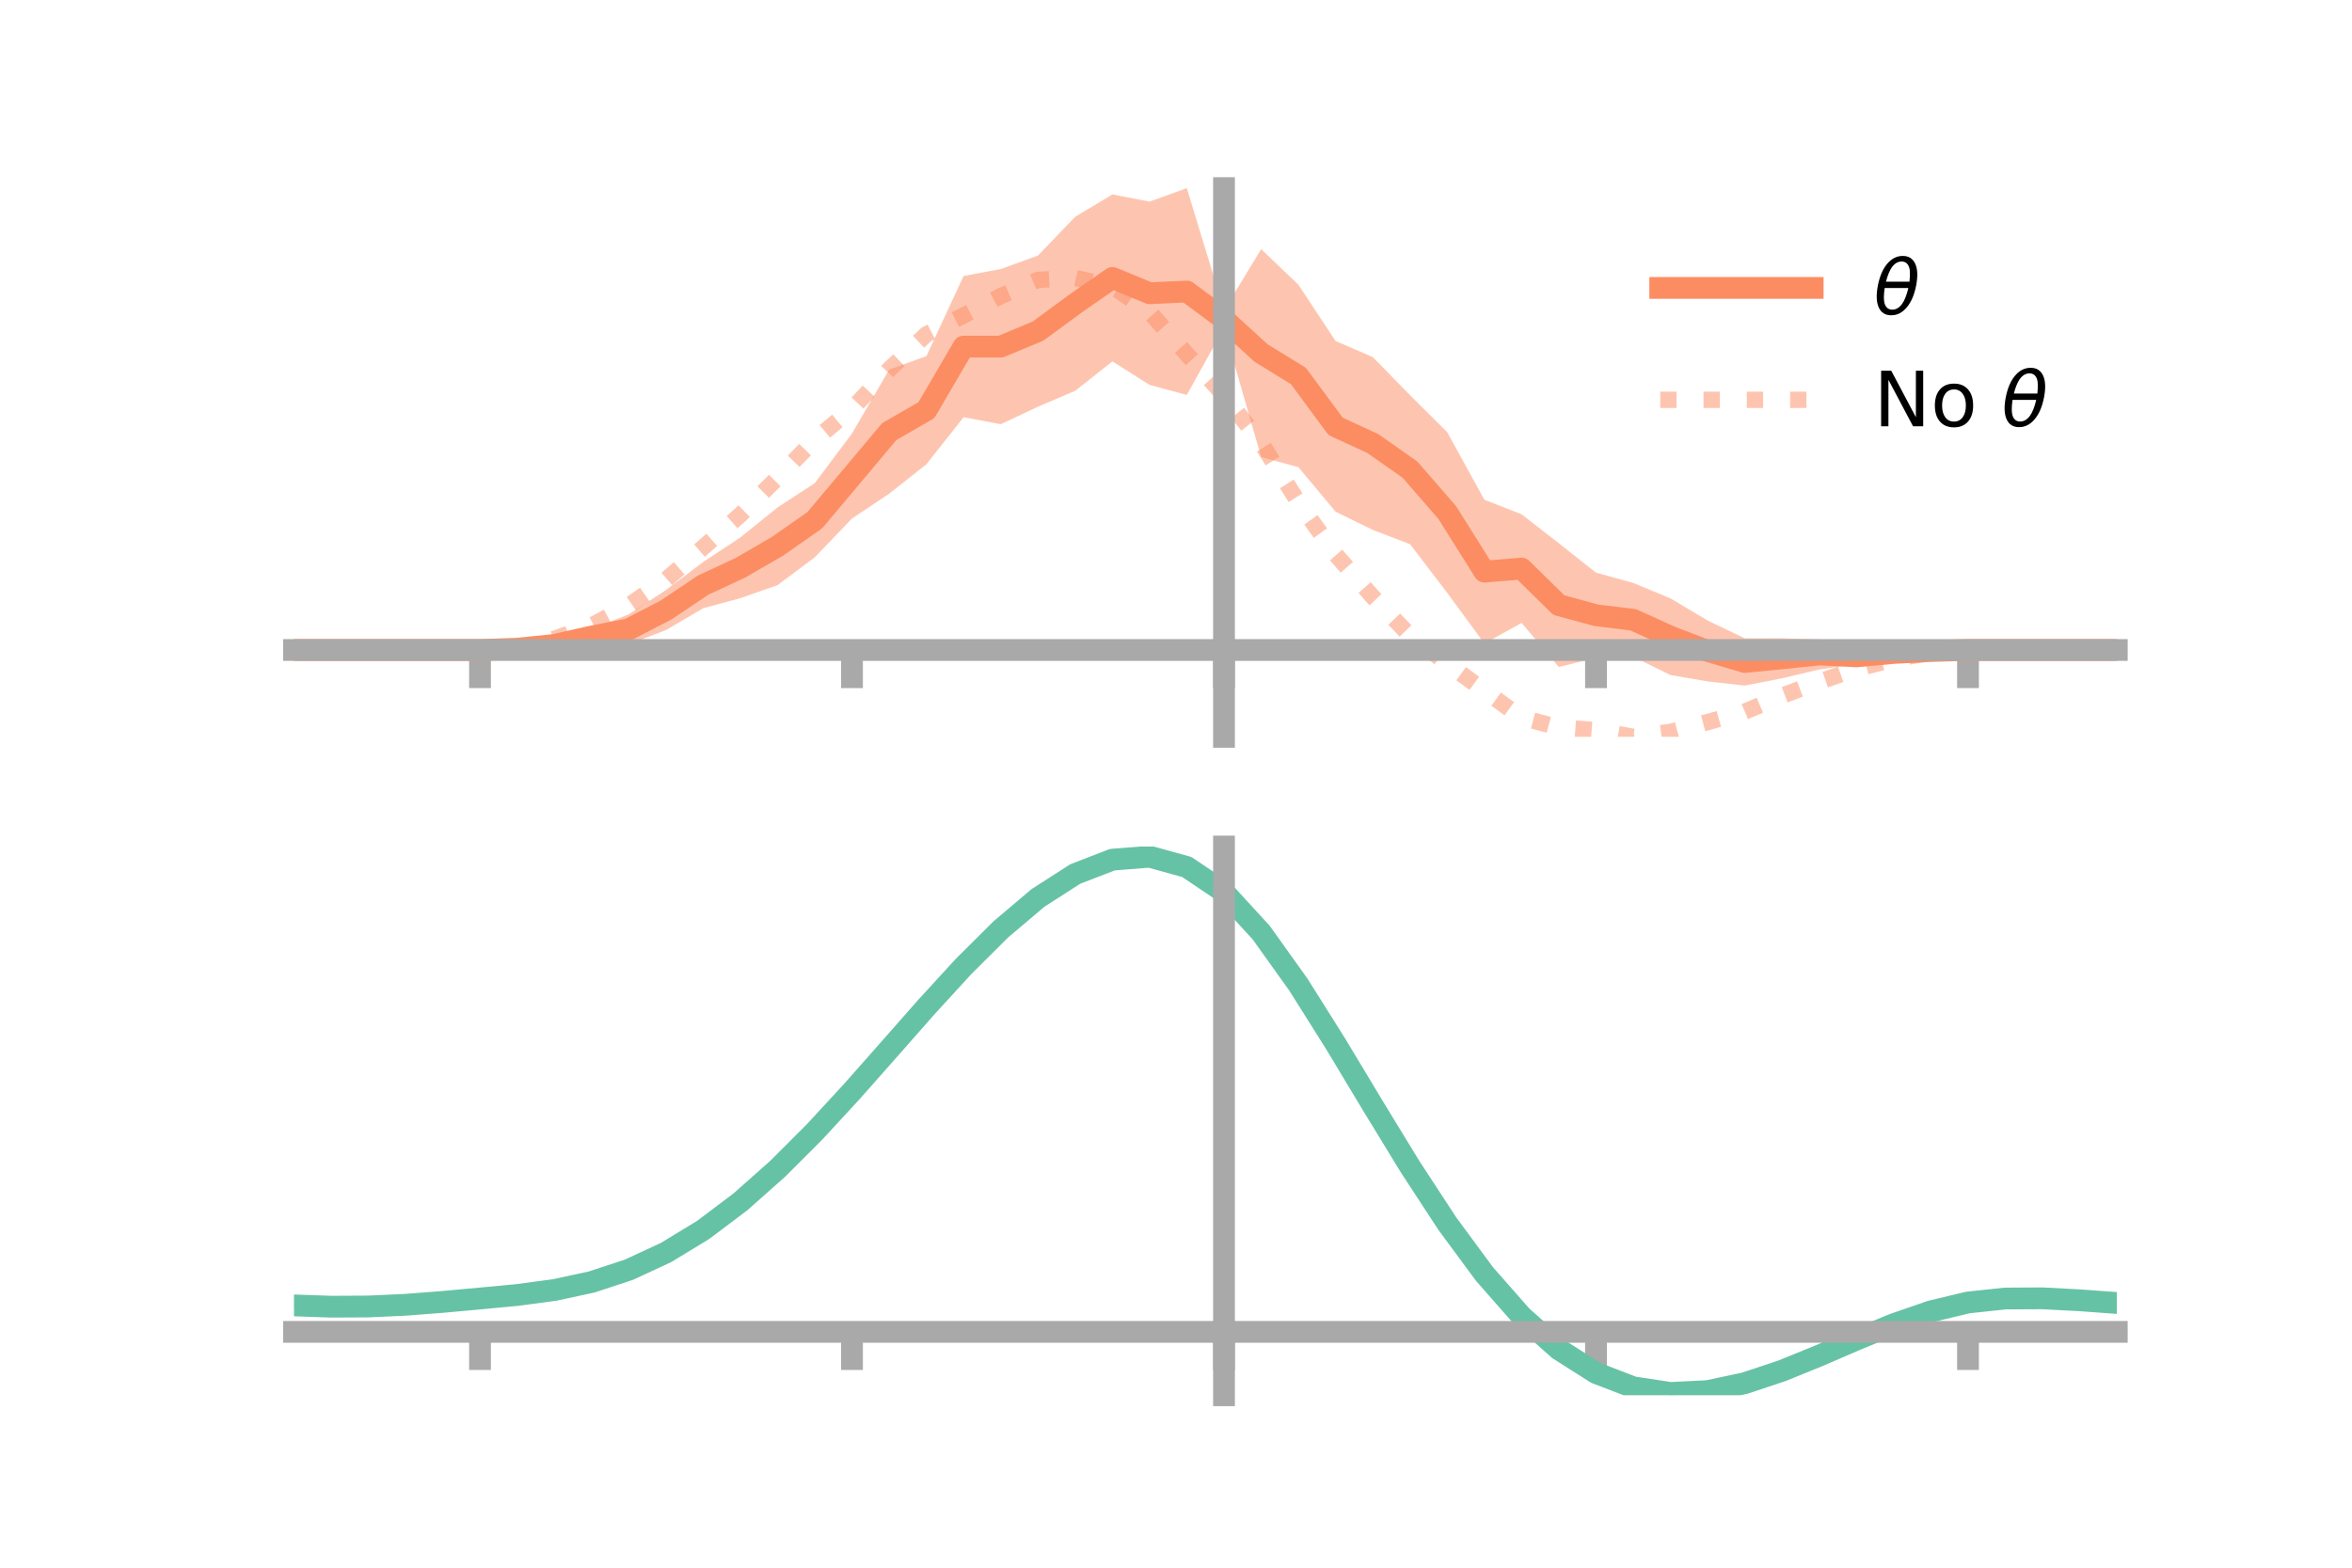 <?xml version="1.0" encoding="utf-8" standalone="no"?>
<!DOCTYPE svg PUBLIC "-//W3C//DTD SVG 1.1//EN"
  "http://www.w3.org/Graphics/SVG/1.1/DTD/svg11.dtd">
<!-- Created with matplotlib (https://matplotlib.org/) -->
<svg height="144pt" version="1.1" viewBox="0 0 216 144" width="216pt" xmlns="http://www.w3.org/2000/svg" xmlns:xlink="http://www.w3.org/1999/xlink">
 <defs>
  <style type="text/css">*{stroke-linecap:butt;stroke-linejoin:round;}</style>
 </defs>
 <g id="figure_1">
  <g id="patch_1">
   <path d="M 0 144 
L 216 144 
L 216 0 
L 0 0 
z
" style="fill:none;"/>
  </g>
  <g id="axes_1">
   <g id="patch_2">
    <path d="M 27 67.68 
L 194.4 67.68 
L 194.4 17.28 
L 27 17.28 
z
" style="fill:none;"/>
   </g>
   <g id="PolyCollection_1">
    <path clip-path="url(#pbfb9928668)" d="M 27 59.705 
L 27 59.705 
L 30.416 59.705 
L 33.833 59.705 
L 37.249 59.705 
L 40.665 59.705 
L 44.082 59.704 
L 47.498 59.393 
L 50.914 58.7 
L 54.331 57.77 
L 57.747 56.43 
L 61.163 54.195 
L 64.58 51.622 
L 67.996 49.364 
L 71.412 46.603 
L 74.829 44.376 
L 78.245 39.812 
L 81.661 33.948 
L 85.078 32.709 
L 88.494 25.352 
L 91.91 24.71 
L 95.327 23.469 
L 98.743 19.91 
L 102.159 17.859 
L 105.576 18.518 
L 108.992 17.28 
L 112.408 28.499 
L 115.824 22.885 
L 119.241 26.153 
L 122.657 31.325 
L 126.073 32.801 
L 129.49 36.295 
L 132.906 39.697 
L 136.322 45.906 
L 139.739 47.241 
L 143.155 49.897 
L 146.571 52.6 
L 149.988 53.544 
L 153.404 54.96 
L 156.82 56.994 
L 160.237 58.638 
L 163.653 58.633 
L 167.069 58.734 
L 170.486 59.591 
L 173.902 59.439 
L 177.318 59.608 
L 180.735 59.705 
L 184.151 59.705 
L 187.567 59.705 
L 190.984 59.705 
L 194.4 59.705 
L 194.4 59.705 
L 194.4 59.705 
L 190.984 59.705 
L 187.567 59.705 
L 184.151 59.705 
L 180.735 59.706 
L 177.318 59.99 
L 173.902 60.512 
L 170.486 60.99 
L 167.069 61.496 
L 163.653 62.303 
L 160.237 62.974 
L 156.82 62.591 
L 153.404 62.006 
L 149.988 60.32 
L 146.571 60.427 
L 143.155 61.266 
L 139.739 57.216 
L 136.322 59.112 
L 132.906 54.455 
L 129.49 49.983 
L 126.073 48.679 
L 122.657 47.003 
L 119.241 42.915 
L 115.824 41.984 
L 112.408 30.128 
L 108.992 36.279 
L 105.576 35.357 
L 102.159 33.197 
L 98.743 35.898 
L 95.327 37.358 
L 91.91 38.965 
L 88.494 38.323 
L 85.078 42.644 
L 81.661 45.347 
L 78.245 47.627 
L 74.829 51.188 
L 71.412 53.744 
L 67.996 54.944 
L 64.58 55.866 
L 61.163 57.875 
L 57.747 59.178 
L 54.331 59.167 
L 50.914 59.786 
L 47.498 59.781 
L 44.082 59.706 
L 40.665 59.705 
L 37.249 59.705 
L 33.833 59.705 
L 30.416 59.705 
L 27 59.705 
z
" style="fill:#fc8d62;fill-opacity:0.5;"/>
   </g>
   <g id="matplotlib.axis_1">
    <g id="xtick_1">
     <g id="line2d_1">
      <defs>
       <path d="M 0 0 
L 0 3.5 
" id="m8e9992dca7" style="stroke:#a9a9a9;stroke-width:2;"/>
      </defs>
      <g>
       <use style="fill:#a9a9a9;stroke:#a9a9a9;stroke-width:2;" x="44.082" xlink:href="#m8e9992dca7" y="59.705"/>
      </g>
     </g>
    </g>
    <g id="xtick_2">
     <g id="line2d_2">
      <g>
       <use style="fill:#a9a9a9;stroke:#a9a9a9;stroke-width:2;" x="78.245" xlink:href="#m8e9992dca7" y="59.705"/>
      </g>
     </g>
    </g>
    <g id="xtick_3">
     <g id="line2d_3">
      <g>
       <use style="fill:#a9a9a9;stroke:#a9a9a9;stroke-width:2;" x="112.408" xlink:href="#m8e9992dca7" y="59.705"/>
      </g>
     </g>
    </g>
    <g id="xtick_4">
     <g id="line2d_4">
      <g>
       <use style="fill:#a9a9a9;stroke:#a9a9a9;stroke-width:2;" x="146.571" xlink:href="#m8e9992dca7" y="59.705"/>
      </g>
     </g>
    </g>
    <g id="xtick_5">
     <g id="line2d_5">
      <g>
       <use style="fill:#a9a9a9;stroke:#a9a9a9;stroke-width:2;" x="180.735" xlink:href="#m8e9992dca7" y="59.705"/>
      </g>
     </g>
    </g>
   </g>
   <g id="matplotlib.axis_2"/>
   <g id="line2d_6">
    <path clip-path="url(#pbfb9928668)" d="M 27 59.705 
L 30.416 59.705 
L 33.833 59.705 
L 37.249 59.705 
L 40.665 59.705 
L 44.082 59.705 
L 47.498 59.587 
L 50.914 59.243 
L 54.331 58.469 
L 57.747 57.804 
L 61.163 56.035 
L 64.58 53.744 
L 67.996 52.154 
L 71.412 50.173 
L 74.829 47.782 
L 78.245 43.719 
L 81.661 39.647 
L 85.078 37.676 
L 88.494 31.837 
L 91.91 31.837 
L 95.327 30.413 
L 98.743 27.904 
L 102.159 25.528 
L 105.576 26.937 
L 108.992 26.779 
L 112.408 29.314 
L 115.824 32.434 
L 119.241 34.534 
L 122.657 39.164 
L 126.073 40.74 
L 129.49 43.139 
L 132.906 47.076 
L 136.322 52.509 
L 139.739 52.228 
L 143.155 55.582 
L 146.571 56.513 
L 149.988 56.932 
L 153.404 58.483 
L 156.82 59.792 
L 160.237 60.806 
L 163.653 60.468 
L 167.069 60.115 
L 170.486 60.29 
L 173.902 59.976 
L 177.318 59.799 
L 180.735 59.705 
L 184.151 59.705 
L 187.567 59.705 
L 190.984 59.705 
L 194.4 59.705 
" style="fill:none;stroke:#fc8d62;stroke-linecap:square;stroke-width:2;"/>
   </g>
   <g id="line2d_7">
    <path clip-path="url(#pbfb9928668)" d="M 27 59.705 
L 30.416 59.705 
L 33.833 59.705 
L 37.249 59.705 
L 40.665 59.705 
L 44.082 59.693 
L 47.498 59.456 
L 50.914 58.678 
L 54.331 57.459 
L 57.747 55.611 
L 61.163 53.248 
L 64.58 50.28 
L 67.996 47.283 
L 71.412 43.885 
L 74.829 40.382 
L 78.245 37.554 
L 81.661 33.927 
L 85.078 30.708 
L 88.494 28.979 
L 91.91 27.198 
L 95.327 25.708 
L 98.743 25.528 
L 102.159 26.298 
L 105.576 28.661 
L 108.992 32.521 
L 112.408 36.307 
L 115.824 40.694 
L 119.241 46.135 
L 122.657 50.927 
L 126.073 54.827 
L 129.49 58.381 
L 132.906 60.945 
L 136.322 63.441 
L 139.739 65.918 
L 143.155 66.815 
L 146.571 67.063 
L 149.988 67.68 
L 153.404 67.229 
L 156.82 66.329 
L 160.237 65.367 
L 163.653 63.911 
L 167.069 62.624 
L 170.486 61.433 
L 173.902 60.571 
L 177.318 59.93 
L 180.735 59.717 
L 184.151 59.705 
L 187.567 59.705 
L 190.984 59.705 
L 194.4 59.705 
" style="fill:none;stroke:#fc8d62;stroke-dasharray:1.5,2.475;stroke-dashoffset:0;stroke-opacity:0.5;stroke-width:1.5;"/>
   </g>
   <g id="patch_3">
    <path d="M 112.408 67.68 
L 112.408 17.28 
" style="fill:none;stroke:#a9a9a9;stroke-linecap:square;stroke-linejoin:miter;stroke-width:2;"/>
   </g>
   <g id="patch_4">
    <path d="M 194.4 67.68 
L 194.4 17.28 
" style="fill:none;"/>
   </g>
   <g id="patch_5">
    <path d="M 27 59.705 
L 194.4 59.705 
" style="fill:none;stroke:#a9a9a9;stroke-linecap:square;stroke-linejoin:miter;stroke-width:2;"/>
   </g>
   <g id="patch_6">
    <path d="M 27 17.28 
L 194.4 17.28 
" style="fill:none;"/>
   </g>
   <g id="legend_1">
    <g id="line2d_8">
     <path d="M 152.47 26.449 
L 166.47 26.449 
" style="fill:none;stroke:#fc8d62;stroke-linecap:square;stroke-width:2;"/>
    </g>
    <g id="line2d_9"/>
    <g id="text_1">
     <!-- $\theta$ -->
     <g transform="translate(172.07 28.899)scale(0.07 -0.07)">
      <defs>
       <path d="M 45.516 34.672 
L 14.453 34.672 
Q 12.359 20.062 14.5 13.875 
Q 17.188 6.25 24.469 6.25 
Q 31.781 6.25 37.359 13.922 
Q 42.234 20.656 45.516 34.672 
z
M 47.016 42.969 
Q 48.344 56.844 46.625 61.719 
Q 43.953 69.438 36.766 69.438 
Q 29.297 69.438 23.828 61.812 
Q 19.531 55.672 16.156 42.969 
z
M 38.188 76.766 
Q 49.906 76.766 54.594 66.406 
Q 59.281 56.109 55.719 37.844 
Q 52.203 19.625 43.453 9.281 
Q 34.766 -1.125 23.047 -1.125 
Q 11.281 -1.125 6.641 9.281 
Q 2 19.625 5.516 37.844 
Q 9.078 56.109 17.719 66.406 
Q 26.422 76.766 38.188 76.766 
z
" id="DejaVuSans-Oblique-952"/>
      </defs>
      <use transform="translate(0 0.234)" xlink:href="#DejaVuSans-Oblique-952"/>
     </g>
    </g>
    <g id="line2d_10">
     <path d="M 152.47 36.724 
L 166.47 36.724 
" style="fill:none;stroke:#fc8d62;stroke-dasharray:1.5,2.475;stroke-dashoffset:0;stroke-opacity:0.5;stroke-width:1.5;"/>
    </g>
    <g id="line2d_11"/>
    <g id="text_2">
     <!-- No $\theta$ -->
     <g transform="translate(172.07 39.174)scale(0.07 -0.07)">
      <defs>
       <path d="M 9.812 72.906 
L 23.094 72.906 
L 55.422 11.922 
L 55.422 72.906 
L 64.984 72.906 
L 64.984 0 
L 51.703 0 
L 19.391 60.984 
L 19.391 0 
L 9.812 0 
z
" id="DejaVuSans-78"/>
       <path d="M 30.609 48.391 
Q 23.391 48.391 19.188 42.75 
Q 14.984 37.109 14.984 27.297 
Q 14.984 17.484 19.156 11.844 
Q 23.344 6.203 30.609 6.203 
Q 37.797 6.203 41.984 11.859 
Q 46.188 17.531 46.188 27.297 
Q 46.188 37.016 41.984 42.703 
Q 37.797 48.391 30.609 48.391 
z
M 30.609 56 
Q 42.328 56 49.016 48.375 
Q 55.719 40.766 55.719 27.297 
Q 55.719 13.875 49.016 6.219 
Q 42.328 -1.422 30.609 -1.422 
Q 18.844 -1.422 12.172 6.219 
Q 5.516 13.875 5.516 27.297 
Q 5.516 40.766 12.172 48.375 
Q 18.844 56 30.609 56 
z
" id="DejaVuSans-111"/>
       <path id="DejaVuSans-32"/>
      </defs>
      <use transform="translate(0 0.234)" xlink:href="#DejaVuSans-78"/>
      <use transform="translate(74.805 0.234)" xlink:href="#DejaVuSans-111"/>
      <use transform="translate(135.986 0.234)" xlink:href="#DejaVuSans-32"/>
      <use transform="translate(167.773 0.234)" xlink:href="#DejaVuSans-Oblique-952"/>
     </g>
    </g>
   </g>
  </g>
  <g id="axes_2">
   <g id="patch_7">
    <path d="M 27 128.16 
L 194.4 128.16 
L 194.4 77.76 
L 27 77.76 
z
" style="fill:none;"/>
   </g>
   <g id="PolyCollection_2">
    <path clip-path="url(#p07d387749d)" d="M 27 119.952 
L 27 119.861 
L 30.416 119.987 
L 33.833 119.967 
L 37.249 119.801 
L 40.665 119.524 
L 44.082 119.199 
L 47.498 118.867 
L 50.914 118.401 
L 54.331 117.655 
L 57.747 116.516 
L 61.163 114.907 
L 64.58 112.789 
L 67.996 110.161 
L 71.412 107.063 
L 74.829 103.566 
L 78.245 99.776 
L 81.661 95.821 
L 85.078 91.853 
L 88.494 88.042 
L 91.91 84.568 
L 95.327 81.618 
L 98.743 79.379 
L 102.159 78.034 
L 105.576 77.76 
L 108.992 78.72 
L 112.408 81.058 
L 115.824 84.837 
L 119.241 89.691 
L 122.657 95.199 
L 126.073 100.968 
L 129.49 106.653 
L 132.906 111.963 
L 136.322 116.672 
L 139.739 120.618 
L 143.155 123.704 
L 146.571 125.894 
L 149.988 127.216 
L 153.404 127.74 
L 156.82 127.577 
L 160.237 126.86 
L 163.653 125.739 
L 167.069 124.373 
L 170.486 122.919 
L 173.902 121.534 
L 177.318 120.364 
L 180.735 119.553 
L 184.151 119.192 
L 187.567 119.179 
L 190.984 119.368 
L 194.4 119.63 
L 194.4 119.744 
L 194.4 119.744 
L 190.984 119.506 
L 187.567 119.335 
L 184.151 119.36 
L 180.735 119.727 
L 177.318 120.549 
L 173.902 121.745 
L 170.486 123.173 
L 167.069 124.675 
L 163.653 126.087 
L 160.237 127.244 
L 156.82 127.984 
L 153.404 128.16 
L 149.988 127.644 
L 146.571 126.34 
L 143.155 124.192 
L 139.739 121.187 
L 136.322 117.358 
L 132.906 112.796 
L 129.49 107.653 
L 126.073 102.144 
L 122.657 96.548 
L 119.241 91.202 
L 115.824 86.489 
L 112.408 82.819 
L 108.992 80.555 
L 105.576 79.628 
L 102.159 79.894 
L 98.743 81.189 
L 95.327 83.341 
L 91.91 86.172 
L 88.494 89.5 
L 85.078 93.145 
L 81.661 96.936 
L 78.245 100.712 
L 74.829 104.33 
L 71.412 107.669 
L 67.996 110.632 
L 64.58 113.153 
L 61.163 115.195 
L 57.747 116.755 
L 54.331 117.863 
L 50.914 118.589 
L 47.498 119.036 
L 44.082 119.348 
L 40.665 119.649 
L 37.249 119.901 
L 33.833 120.048 
L 30.416 120.064 
L 27 119.952 
z
" style="fill:#66c2a5;fill-opacity:0.5;"/>
   </g>
   <g id="matplotlib.axis_3">
    <g id="xtick_6">
     <g id="line2d_12">
      <g>
       <use style="fill:#a9a9a9;stroke:#a9a9a9;stroke-width:2;" x="44.082" xlink:href="#m8e9992dca7" y="122.34"/>
      </g>
     </g>
    </g>
    <g id="xtick_7">
     <g id="line2d_13">
      <g>
       <use style="fill:#a9a9a9;stroke:#a9a9a9;stroke-width:2;" x="78.245" xlink:href="#m8e9992dca7" y="122.34"/>
      </g>
     </g>
    </g>
    <g id="xtick_8">
     <g id="line2d_14">
      <g>
       <use style="fill:#a9a9a9;stroke:#a9a9a9;stroke-width:2;" x="112.408" xlink:href="#m8e9992dca7" y="122.34"/>
      </g>
     </g>
    </g>
    <g id="xtick_9">
     <g id="line2d_15">
      <g>
       <use style="fill:#a9a9a9;stroke:#a9a9a9;stroke-width:2;" x="146.571" xlink:href="#m8e9992dca7" y="122.34"/>
      </g>
     </g>
    </g>
    <g id="xtick_10">
     <g id="line2d_16">
      <g>
       <use style="fill:#a9a9a9;stroke:#a9a9a9;stroke-width:2;" x="180.735" xlink:href="#m8e9992dca7" y="122.34"/>
      </g>
     </g>
    </g>
   </g>
   <g id="matplotlib.axis_4"/>
   <g id="line2d_17">
    <path clip-path="url(#p07d387749d)" d="M 27 119.907 
L 30.416 120.026 
L 33.833 120.008 
L 37.249 119.851 
L 40.665 119.586 
L 44.082 119.274 
L 47.498 118.952 
L 50.914 118.495 
L 54.331 117.759 
L 57.747 116.635 
L 61.163 115.051 
L 64.58 112.971 
L 67.996 110.397 
L 71.412 107.366 
L 74.829 103.948 
L 78.245 100.244 
L 81.661 96.379 
L 85.078 92.499 
L 88.494 88.771 
L 91.91 85.37 
L 95.327 82.479 
L 98.743 80.284 
L 102.159 78.964 
L 105.576 78.694 
L 108.992 79.638 
L 112.408 81.939 
L 115.824 85.663 
L 119.241 90.446 
L 122.657 95.874 
L 126.073 101.556 
L 129.49 107.153 
L 132.906 112.38 
L 136.322 117.015 
L 139.739 120.902 
L 143.155 123.948 
L 146.571 126.117 
L 149.988 127.43 
L 153.404 127.95 
L 156.82 127.781 
L 160.237 127.052 
L 163.653 125.913 
L 167.069 124.524 
L 170.486 123.046 
L 173.902 121.64 
L 177.318 120.457 
L 180.735 119.64 
L 184.151 119.276 
L 187.567 119.257 
L 190.984 119.437 
L 194.4 119.687 
" style="fill:none;stroke:#66c2a5;stroke-linecap:square;stroke-width:2;"/>
   </g>
   <g id="patch_8">
    <path d="M 112.408 128.16 
L 112.408 77.76 
" style="fill:none;stroke:#a9a9a9;stroke-linecap:square;stroke-linejoin:miter;stroke-width:2;"/>
   </g>
   <g id="patch_9">
    <path d="M 194.4 128.16 
L 194.4 77.76 
" style="fill:none;"/>
   </g>
   <g id="patch_10">
    <path d="M 27 122.34 
L 194.4 122.34 
" style="fill:none;stroke:#a9a9a9;stroke-linecap:square;stroke-linejoin:miter;stroke-width:2;"/>
   </g>
   <g id="patch_11">
    <path d="M 27 77.76 
L 194.4 77.76 
" style="fill:none;"/>
   </g>
  </g>
 </g>
 <defs>
  <clipPath id="pbfb9928668">
   <rect height="50.4" width="167.4" x="27" y="17.28"/>
  </clipPath>
  <clipPath id="p07d387749d">
   <rect height="50.4" width="167.4" x="27" y="77.76"/>
  </clipPath>
 </defs>
</svg>
